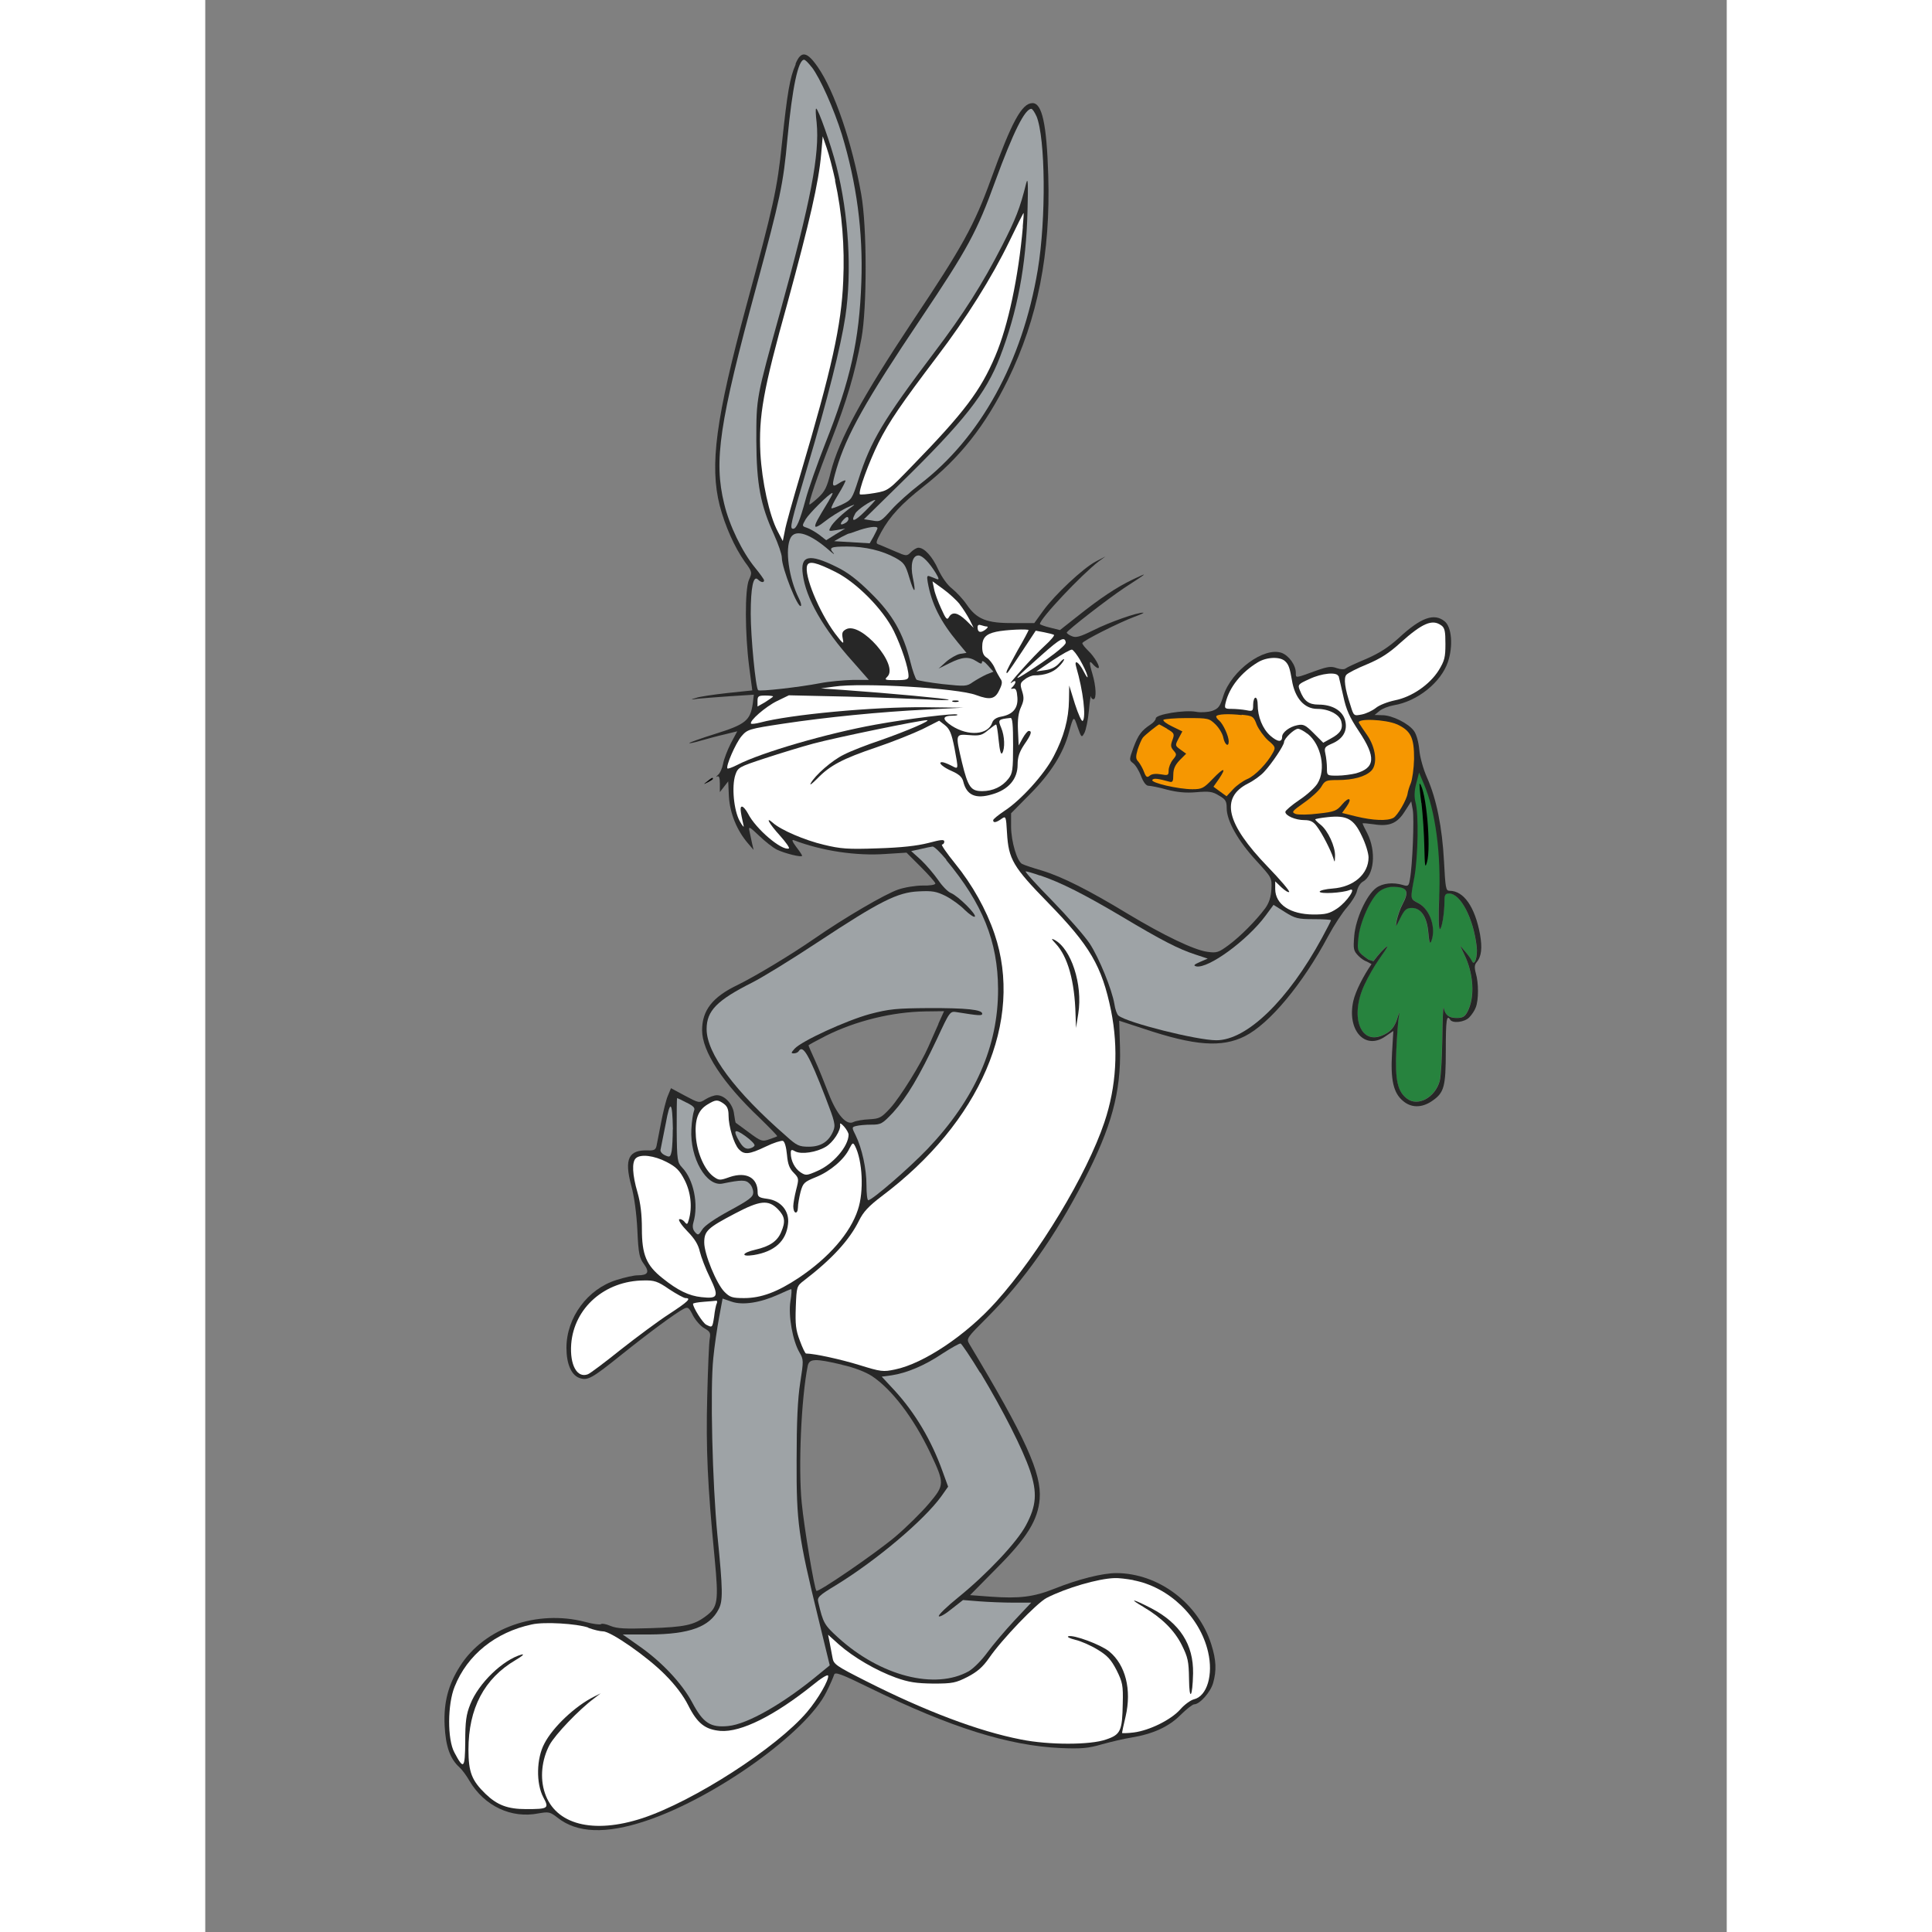 <?xml version="1.0" encoding="UTF-8"?>
<!DOCTYPE svg PUBLIC "-//W3C//DTD SVG 1.1//EN" "http://www.w3.org/Graphics/SVG/1.1/DTD/svg11.dtd">
<!-- Creator: CorelDRAW X5 -->
<svg xmlns="http://www.w3.org/2000/svg" xml:space="preserve" height="500px" width="500px" style="shape-rendering:geometricPrecision; text-rendering:geometricPrecision; image-rendering:optimizeQuality; fill-rule:evenodd; clip-rule:evenodd"
viewBox="0 0 12764 16208"
 xmlns:xlink="http://www.w3.org/1999/xlink"
 version="1.0">
 <rect x="0" y="0" width="12764" height="16208" fill="#808080" stroke="none"/>
 <defs>
  <style type="text/css">
   <![CDATA[
    .fil5 {fill:black}
    .fil1 {fill:rgb(39, 39, 39)}
    .fil0 {fill:#27833E}
    .fil2 {fill:#9EA3A6}
    .fil4 {fill:#F69701}
    .fil3 {fill:white}
   ]]>
  </style>
 </defs>
 <g id="Layer_x0020_1">
  <path class="fil0" d="M10153 6985l0 -177 -31 -142 53 -276c106,216 174,438 190,668 4,92 8,394 -15,487 -6,136 -4,248 6,248 17,0 39,-134 39,-235 0,-52 7,-63 39,-63 95,0 203,205 231,442 11,90 -19,175 -41,121 -6,-13 -30,-47 -54,-75l-43 -50 35 75c78,160 90,358 26,479 -22,41 -39,52 -90,52 -65,0 -95,-22 -110,-84 -4,-21 -9,93 -11,252 -2,159 -11,321 -22,362 -39,138 -183,216 -274,147 -80,-60 -101,-155 -90,-407 6,-123 15,-250 21,-280 7,-47 6,-47 -11,9 -24,80 -60,121 -131,149 -185,76 -269,-168 -145,-429 30,-65 84,-159 117,-205 90,-127 97,-147 22,-69 -21,23 -43,50 -65,79l-40 -13c-3,-2 -6,-4 -9,-6 -86,-62 -90,-67 -78,-177 11,-129 104,-336 175,-390 26,-22 75,-39 110,-39 127,0 145,35 84,149 -19,35 -39,95 -47,131 -11,63 -11,63 30,-19 35,-71 52,-84 97,-84 76,0 127,75 138,209 7,78 13,97 24,71 43,-110 -9,-267 -106,-319 -73,-39 -71,-28 -35,-222 5,-26 6,-336 10,-370l1 1z"/>
  <path class="fil1" d="M4952 543c-47,106 -69,231 -114,658 -39,382 -71,526 -298,1361 -257,949 -310,1341 -224,1680 45,172 125,351 211,472 62,84 62,88 34,151 -35,82 -34,448 2,729l26 198 -209 22c-116,13 -233,30 -263,41 -50,15 -48,17 13,7 35,-4 157,-13 269,-21l203 -13 -9 76c-21,140 -60,173 -313,252 -125,39 -224,75 -220,78 4,4 48,-6 99,-21 52,-15 140,-39 198,-52l106 -26 -54 101c-28,56 -58,132 -65,172 -7,37 -26,80 -43,93 -17,15 -19,21 -6,13 15,-7 22,9 22,60l0 71 35 -45 35 -45 6 129c9,140 67,283 159,390l48 56 -13 -56c-6,-32 -17,-76 -22,-103 -9,-41 0,-37 80,39 50,48 117,101 149,117 65,32 213,69 213,52 0,-6 -22,-39 -50,-75 -32,-43 -39,-62 -21,-56 237,91 526,134 774,116l173 -11 121 121c67,67 121,129 121,138 0,11 -48,19 -106,17 -60,0 -153,15 -207,34 -108,37 -448,235 -703,412 -196,136 -498,317 -643,388 -211,101 -298,213 -298,380 0,177 172,442 485,738 84,82 149,149 145,151 -4,4 -34,15 -67,26 -58,21 -69,17 -168,-56 -58,-43 -108,-80 -112,-82 -4,-2 -9,-35 -15,-75 -9,-82 -78,-157 -144,-157 -22,0 -65,15 -95,34 -54,34 -56,32 -173,-30l-117 -63 -26 63c-15,34 -39,132 -56,220 -17,88 -35,177 -39,200 -7,34 -22,41 -71,39 -164,-6 -201,71 -142,293 26,93 45,235 52,377 9,198 17,233 56,285 48,67 34,93 -56,93 -28,0 -106,17 -175,39 -242,75 -420,315 -420,569 0,132 39,226 106,252 71,26 103,9 358,-196 231,-185 451,-347 518,-382 37,-19 45,-15 80,56 22,41 65,90 95,106 48,28 54,39 45,88 -6,30 -15,248 -21,485 -11,435 2,737 62,1354 35,369 28,414 -76,490 -97,73 -177,90 -459,99 -218,7 -283,4 -339,-19 -39,-17 -75,-22 -78,-15 -6,7 -67,0 -136,-19 -403,-104 -843,50 -1046,369 -101,157 -140,308 -131,500 9,177 45,280 125,352 21,19 60,71 84,114 125,211 351,317 578,272 86,-15 97,-13 159,35 164,131 407,140 742,28 578,-192 1348,-742 1514,-1080 32,-62 60,-129 65,-145 7,-28 54,-11 313,116 662,324 1152,479 1591,498 172,7 228,2 345,-32 76,-21 186,-47 244,-56 183,-30 315,-91 412,-188 50,-50 103,-91 116,-91 47,0 138,-103 159,-179 30,-104 26,-194 -15,-323 -108,-345 -442,-597 -796,-599 -117,0 -323,52 -520,131 -173,69 -293,84 -533,67l-175 -13 226 -229c254,-255 343,-401 358,-578 17,-214 -116,-509 -589,-1298 -28,-48 -26,-50 157,-233 298,-300 558,-666 802,-1138 233,-449 313,-746 304,-1115l-7 -228 205 67c429,144 656,160 849,63 207,-104 485,-438 699,-839 50,-93 121,-201 160,-244 37,-43 75,-103 82,-136 7,-32 28,-65 47,-76 97,-52 117,-254 39,-408 -22,-41 -39,-78 -39,-82 0,-4 43,0 93,7 131,21 198,-7 261,-108l54 -84 13 71c13,71 -2,466 -24,582 -9,58 -15,62 -60,48 -82,-24 -168,-15 -222,24 -82,60 -173,259 -185,403 -9,112 -7,125 37,170 22,22 51,41 71,47l37 20c-71,103 -134,228 -153,310 -54,244 97,414 267,298l69 -47 -11 185c-13,224 11,334 91,401 69,60 157,60 241,4 106,-71 119,-119 119,-427 0,-255 7,-306 37,-257 21,32 119,21 159,-19 22,-22 47,-60 56,-86 24,-62 24,-205 0,-285 -13,-48 -11,-73 7,-93 41,-48 48,-121 28,-235 -43,-229 -136,-364 -255,-364 -32,0 -35,-21 -47,-248 -15,-282 -63,-524 -142,-701 -32,-71 -60,-172 -65,-233 -6,-65 -24,-131 -45,-159 -45,-63 -183,-132 -265,-132l-65 -2 41 -34c22,-19 75,-39 117,-47 200,-32 399,-192 457,-364 45,-134 32,-293 -28,-341 -88,-71 -198,-32 -382,138 -88,80 -164,129 -274,177 -84,35 -162,71 -173,80 -13,11 -43,9 -76,-2 -45,-17 -75,-13 -166,19 -185,67 -177,67 -177,21 0,-65 -58,-145 -119,-168 -149,-52 -421,149 -489,360 -28,91 -41,108 -95,127 -35,11 -95,15 -136,7 -97,-17 -336,22 -336,56 0,13 -21,37 -45,52 -75,50 -101,84 -142,192 -37,103 -37,106 -4,131 19,13 50,62 67,108 21,54 43,82 63,82 17,0 86,13 153,32 86,22 159,30 248,22 106,-9 136,-6 190,28 56,32 65,47 65,106 0,106 95,274 246,438 132,145 134,145 129,242 -4,67 -19,114 -52,160 -75,101 -211,239 -310,311 -82,60 -97,65 -175,54 -112,-15 -367,-138 -668,-319 -323,-196 -548,-310 -718,-362 -76,-22 -153,-48 -168,-56 -43,-22 -91,-185 -93,-311l0 -114 164 -166c170,-172 274,-338 321,-511 39,-144 41,-144 73,-47 32,91 34,93 58,48 13,-26 30,-110 37,-186 7,-78 15,-131 17,-119 0,13 11,24 21,24 28,0 22,-110 -9,-214 -30,-101 -28,-119 9,-75 13,15 32,28 39,28 26,0 -30,-97 -84,-147 -26,-26 -48,-52 -48,-62 0,-19 311,-175 438,-222 52,-19 84,-34 73,-34 -47,-4 -285,80 -418,147 -114,56 -147,65 -181,50 -24,-9 -43,-24 -43,-30 2,-17 343,-282 483,-375 203,-132 205,-134 76,-73 -144,69 -278,159 -474,315l-142 112 -84 -21c-47,-11 -84,-26 -84,-30 0,-45 349,-414 494,-526l56 -41 -82 43c-106,56 -345,280 -440,412l-75 104 -177 0c-222,2 -306,-32 -390,-155 -32,-47 -88,-106 -123,-134 -39,-30 -84,-93 -116,-160 -48,-108 -116,-183 -166,-183 -15,0 -43,17 -63,37 -35,35 -37,35 -134,-7 -54,-24 -114,-48 -132,-56 -32,-9 -30,-19 17,-106 73,-132 170,-237 351,-379 308,-241 522,-513 712,-899 250,-513 358,-1061 338,-1712 -13,-433 -52,-608 -132,-608 -90,0 -175,159 -347,634 -142,392 -241,571 -664,1203 -416,627 -612,985 -681,1255 -32,131 -50,166 -106,218 -37,34 -71,60 -73,58 -11,-11 63,-231 181,-533 132,-338 198,-561 255,-862 47,-254 47,-938 -2,-1208 -76,-433 -226,-869 -364,-1067 -91,-132 -140,-140 -186,-30l0 0 -1 10zm391 10907c101,22 196,60 248,93 170,112 352,354 490,643 123,261 123,270 -11,429 -62,73 -190,200 -285,280 -170,142 -643,466 -658,451 -17,-17 -103,-530 -123,-737 -30,-300 -4,-880 50,-1149 13,-63 60,-65 289,-11l0 1zm808 -2860c-26,60 -65,145 -84,190 -63,145 -235,421 -319,515 -76,82 -90,90 -177,95 -52,2 -112,13 -131,22 -60,34 -142,-60 -211,-239 -34,-88 -84,-213 -114,-278 -30,-65 -54,-121 -54,-125 0,-4 65,-39 145,-80 254,-127 559,-201 837,-205l155 -2 -48 106 0 0 1 1zm3610 -538c-3,-2 -6,-4 -9,-6 -86,-62 -90,-67 -78,-177 11,-129 104,-336 175,-390 26,-22 75,-39 110,-39 127,0 145,35 84,149 -19,35 -39,95 -47,131 -11,63 -11,63 30,-19 35,-71 52,-84 97,-84 76,0 127,75 138,209 7,78 13,97 24,71 43,-110 -9,-267 -106,-319 -73,-39 -71,-28 -35,-222 30,-172 37,-528 9,-625 -11,-45 -11,-93 6,-157l24 -93 39 93c99,229 147,593 129,972 -6,136 -4,248 6,248 17,0 39,-134 39,-235 0,-52 7,-63 39,-63 95,0 203,205 231,442 11,90 -19,175 -41,121 -6,-13 -30,-47 -54,-75l-43 -50 35 75c78,160 90,358 26,479 -22,41 -39,52 -90,52 -65,0 -95,-22 -110,-84 -4,-21 -9,93 -11,252 -2,159 -11,321 -22,362 -39,138 -183,216 -274,147 -80,-60 -101,-155 -90,-407 6,-123 15,-250 21,-280 7,-47 6,-47 -11,9 -24,80 -60,121 -131,149 -185,76 -269,-168 -145,-429 30,-65 84,-159 117,-205 90,-127 97,-147 22,-69 -21,23 -43,50 -65,79l-40 -13 1 1z"/>
  <path class="fil2" d="M5088 563c71,93 186,352 252,563 125,412 179,819 164,1240 -17,489 -91,822 -304,1358 -65,166 -140,377 -164,468 -48,177 -76,244 -104,244 -32,0 -22,-39 121,-524 168,-565 278,-1001 317,-1257 56,-375 28,-858 -75,-1261 -45,-177 -153,-483 -170,-483 -6,0 -4,52 4,117 26,265 -47,653 -306,1589 -201,727 -200,714 -200,1082 2,362 34,537 149,787 35,78 65,164 65,192 0,90 136,431 160,405 6,-6 -2,-34 -17,-63 -84,-168 -119,-416 -69,-509 41,-75 164,-34 326,108 32,28 45,37 34,22 -43,-47 -26,-56 112,-56 155,0 295,34 407,95 73,41 84,58 116,164 41,140 60,142 30,2 -22,-106 -4,-186 47,-186 34,0 91,60 144,145 30,50 32,62 7,52 -15,-6 -41,-17 -56,-22 -22,-9 -26,0 -17,50 32,181 106,328 252,504l73 88 -56 9c-30,7 -82,37 -116,67l-62 56 91 -45c108,-54 162,-58 226,-17 37,24 47,26 47,6 0,-15 22,-2 48,28l48 54 -60 24c-32,15 -82,43 -112,63 -52,37 -63,37 -255,17 -110,-13 -209,-30 -218,-37 -9,-9 -34,-76 -52,-151 -60,-239 -149,-397 -330,-574 -114,-114 -198,-177 -287,-220 -233,-116 -308,-99 -285,63 26,200 173,457 418,729l136 155 -136 0c-75,2 -200,13 -276,28 -166,32 -505,71 -517,58 -21,-21 -62,-449 -62,-640 0,-222 22,-326 60,-289 26,26 52,30 52,7 0,-7 -35,-56 -76,-106 -106,-129 -216,-354 -259,-537 -88,-360 -41,-675 270,-1820 201,-744 226,-858 261,-1242 41,-431 90,-662 140,-662 9,0 37,28 63,62l0 0 1 0z"/>
  <path class="fil2" d="M6973 974c76,183 82,863 11,1290 -129,772 -481,1410 -992,1801 -78,60 -185,155 -235,211 -88,99 -95,103 -160,91l-71 -11 306 -300c533,-522 716,-753 835,-1061 145,-377 220,-766 231,-1225 6,-231 4,-289 -11,-233 -52,211 -88,300 -201,522 -166,324 -324,573 -571,899 -427,565 -533,742 -636,1067 -52,160 -56,168 -136,207 -45,21 -84,35 -90,32 -4,-6 22,-58 58,-117 37,-60 63,-112 60,-116 -6,-4 -30,7 -56,24 -60,39 -62,24 -19,-123 84,-283 242,-567 707,-1259 395,-589 470,-727 625,-1154 151,-412 248,-606 302,-606 9,0 28,28 43,62l0 -1z"/>
  <path class="fil3" d="M5283 1514c60,274 82,556 69,843 -15,371 -97,740 -356,1613 -65,220 -127,438 -134,485l-17 84 -43 -82c-71,-134 -132,-420 -145,-655 -15,-311 22,-526 228,-1263 186,-683 261,-1007 282,-1246l13 -149 34 99c19,54 50,175 71,270l0 0 -2 1z"/>
  <path class="fil3" d="M6859 1904c-37,420 -123,828 -231,1082 -123,291 -261,474 -696,921 -200,207 -201,209 -315,229 -63,11 -119,15 -125,11 -17,-19 75,-269 157,-435 88,-175 190,-324 490,-720 246,-323 461,-666 606,-966 63,-131 117,-237 119,-239 4,0 0,52 -6,116l0 0 1 1z"/>
  <path class="fil2" d="M5233 4198c-101,166 -116,194 -116,216 0,15 34,-2 80,-39 43,-35 125,-86 181,-114 56,-26 82,-34 56,-17 -84,60 -170,140 -188,179 -19,34 -17,35 50,24l73 -13 -80 48 -80 50 -60 -47c-34,-24 -78,-50 -103,-58 -41,-13 -41,-15 -9,-71 30,-50 201,-220 224,-220 6,0 -7,28 -28,60l0 0 0 2z"/>
  <path class="fil2" d="M5537 4287c-90,91 -127,99 -84,21 17,-32 132,-110 168,-114 4,0 -34,43 -84,93l0 0z"/>
  <path class="fil2" d="M5377 4383c-47,30 -60,17 -24,-22 22,-24 37,-30 41,-17 6,13 -4,30 -17,39z"/>
  <path class="fil2" d="M5640 4431c-2,9 -17,39 -34,71l-32 56 -149 -9 -149 -9 60 -34c34,-17 63,-32 65,-30 4,0 26,-7 52,-17 99,-37 186,-50 186,-28l0 0 1 0z"/>
  <path class="fil3" d="M5285 4797c175,86 401,313 492,498 65,134 123,310 123,377 0,28 -17,34 -104,34 -95,0 -101,-2 -73,-30 97,-97 -222,-464 -347,-397 -32,17 -37,32 -28,78 11,52 6,50 -65,-43 -134,-181 -263,-494 -233,-571 15,-39 75,-26 235,54l0 0z"/>
  <path class="fil3" d="M6330 5071c28,35 65,95 84,131l32 65 -63 -62c-71,-67 -116,-76 -144,-28 -15,28 -26,17 -65,-71 -26,-56 -54,-131 -60,-166l-13 -63 90 65c48,35 112,93 140,129l0 0 -1 0z"/>
  <path class="fil3" d="M10369 5246c30,22 35,50 35,157 0,110 -7,140 -56,220 -76,121 -226,224 -367,252 -62,13 -134,41 -162,65 -28,22 -80,47 -117,54 -67,13 -67,13 -95,-78 -47,-140 -58,-228 -34,-255 13,-15 90,-54 173,-88 112,-47 185,-93 283,-183 181,-162 265,-198 339,-144l0 0 1 0zm-1121 910c114,90 157,300 82,418 -21,34 -90,97 -153,138 -63,43 -116,88 -116,99 0,32 84,69 160,69 50,0 75,13 104,52 47,62 117,201 138,265 13,43 13,41 15,-17 2,-78 -60,-213 -121,-261 -24,-19 -45,-39 -45,-45 0,-4 47,-13 106,-19 160,-17 218,15 285,159 32,65 56,145 56,179 0,140 -125,248 -300,261 -60,4 -110,17 -110,26 0,22 192,11 250,-13 65,-28 -21,99 -104,155 -65,43 -97,50 -200,50 -194,-2 -317,-84 -319,-213l0 -65 52 50c30,28 58,45 65,39 7,-7 -75,-103 -181,-213 -347,-360 -399,-578 -164,-697 48,-24 110,-69 136,-99 65,-69 166,-222 166,-248 0,-30 86,-112 117,-112 15,0 50,19 78,41l3 1zm-188 -608c30,28 39,60 56,157 24,151 104,242 213,242 97,0 186,47 201,104 17,63 -6,101 -88,145l-63 35 -80 -80c-69,-69 -86,-78 -138,-67 -65,13 -127,60 -127,97 0,48 -37,45 -99,-9 -65,-58 -106,-159 -106,-261 0,-32 -7,-58 -19,-58 -9,0 -19,26 -19,58 0,56 -4,58 -58,47 -32,-6 -88,-11 -121,-11 -60,0 -63,-4 -52,-52 32,-131 131,-254 269,-338 76,-47 190,-50 231,-9l0 0 0 0zm448 123c4,13 21,90 39,168 24,114 52,177 132,297 144,216 136,306 -26,352 -37,9 -108,19 -155,19 -88,0 -88,0 -88,-63 0,-35 -6,-90 -13,-121 -11,-50 -6,-58 54,-84 93,-39 134,-108 112,-194 -21,-82 -106,-134 -224,-134 -82,0 -121,-30 -155,-117 -21,-50 -17,-54 78,-97 104,-50 233,-62 244,-24l0 0 2 -2z"/>
  <path class="fil3" d="M6559 5257c11,0 4,11 -15,26 -41,30 -65,22 -65,-21 0,-19 11,-24 30,-17 17,6 39,11 50,11l0 1z"/>
  <path class="fil3" d="M6908 5283c0,6 -41,84 -93,173 -50,90 -93,170 -93,181 0,24 2,21 131,-173l114 -173 69 13c37,7 75,17 84,22 7,4 -26,45 -76,90 -91,82 -339,358 -278,310 35,-28 43,-4 9,34 -21,19 -19,22 4,17 21,-4 30,15 34,73 7,91 -37,144 -136,162 -41,7 -67,26 -75,50 -34,104 -201,117 -341,26 -84,-56 -78,-84 13,-84 24,0 41,-4 35,-9 -13,-15 -416,35 -686,84 -405,73 -957,233 -1160,338 -41,21 -78,34 -82,30 -17,-17 69,-213 117,-270 50,-58 60,-62 351,-106 358,-54 807,-99 1212,-119l298 -15 -321 -4c-436,-4 -1136,62 -1384,129 -35,9 -69,13 -75,9 -19,-21 123,-144 218,-190l99 -48 489 11c269,7 573,19 675,24 103,7 183,7 177,2 -9,-9 -494,-54 -886,-82l-186 -13 112 -15c229,-35 1039,13 1190,71 116,43 159,35 194,-41 26,-52 28,-73 9,-97 -11,-17 -34,-58 -48,-91 -15,-34 -45,-71 -65,-84 -28,-17 -39,-43 -39,-91 0,-76 30,-108 117,-127 76,-17 274,-26 274,-13l0 0 -1 -4z"/>
  <path class="fil3" d="M7219 5390c4,24 -144,138 -349,267 -101,63 -76,35 149,-164 155,-138 192,-157 200,-103l0 0z"/>
  <path class="fil3" d="M7340 5539c26,45 54,103 60,129 7,28 -6,13 -30,-34 -43,-84 -84,-106 -63,-37 58,198 84,421 54,451 -9,7 -37,-56 -65,-142l-48 -155 -2 121c-2,160 -43,311 -129,474 -78,151 -278,371 -416,459 -50,34 -91,67 -91,76 0,24 24,21 69,-11 37,-26 39,-24 47,117 13,222 50,285 347,589 349,358 449,528 526,903 63,317 45,636 -56,936 -147,438 -550,1106 -908,1505 -248,278 -608,520 -849,569 -99,21 -117,19 -298,-37 -155,-48 -379,-97 -448,-97 -7,0 -30,-48 -52,-108 -34,-90 -39,-134 -34,-282 7,-173 7,-175 71,-224 233,-179 379,-338 459,-500 37,-75 80,-121 190,-205 828,-621 1195,-1473 947,-2202 -69,-203 -186,-412 -330,-589 -71,-88 -121,-160 -110,-160 9,0 19,-11 19,-24 0,-21 -28,-17 -134,11 -95,24 -226,39 -425,45 -250,9 -311,4 -451,-30 -159,-37 -364,-125 -429,-185 -67,-58 -30,9 60,108 50,56 84,104 75,108 -60,21 -278,-164 -343,-293 -17,-32 -39,-58 -50,-58 -19,0 -15,34 13,159 6,21 -9,4 -32,-37 -50,-90 -69,-291 -37,-388 22,-63 28,-67 250,-140 125,-41 308,-97 405,-123 186,-50 903,-198 951,-196 43,0 -155,86 -388,168 -117,39 -255,93 -308,121 -99,48 -242,173 -278,241 -11,21 13,2 56,-41 106,-110 213,-166 494,-261 134,-45 310,-116 388,-153l140 -71 50 39c39,32 54,69 78,188 35,190 37,183 -28,149 -30,-15 -63,-28 -75,-28 -41,0 6,43 84,76 58,26 84,50 93,86 28,116 104,149 242,108 138,-39 214,-129 214,-248 0,-65 15,-108 56,-170 60,-86 67,-114 37,-114 -9,0 -32,28 -50,60l-34 62 -6 -129c-4,-91 4,-147 26,-194 24,-54 26,-78 9,-132 -19,-60 -17,-71 22,-99 22,-19 60,-34 80,-34 88,0 159,-26 203,-71 26,-24 47,-54 47,-63 0,-9 -19,6 -41,32 -28,32 -69,52 -117,58l-75 11 140 -95c76,-50 149,-91 159,-88 11,2 41,41 69,88l0 1zm-205 2378c101,108 159,315 166,595l4 112 19 -121c39,-244 -60,-546 -201,-619 -28,-15 -26,-7 13,34l-1 -1z"/>
  <path class="fil3" d="M4763 5843c0,4 -30,24 -65,47l-65 37 0 -45c0,-41 7,-47 65,-47 35,0 65,4 65,7l0 1z"/>
  <path class="fil4" d="M8694 5996c93,9 101,13 127,84 17,39 60,99 95,131 62,52 65,60 41,103 -47,88 -151,196 -216,222 -35,15 -90,54 -119,86l-54 58 -54 -39 -56 -41 47 -67c65,-97 41,-97 -54,2 -75,78 -90,86 -170,86 -117,0 -351,-54 -336,-78 11,-17 50,-11 144,15 26,7 32,-2 32,-58 0,-50 15,-82 54,-123l54 -54 -47 -34c-47,-34 -47,-35 -17,-93l32 -60 -84 -41c-47,-22 -80,-47 -75,-56 6,-7 93,-15 196,-15 183,0 188,2 242,54 30,30 60,80 65,112 13,60 45,80 45,30 0,-45 -47,-147 -80,-175 -17,-13 -28,-30 -24,-37 11,-17 103,-22 213,-9l0 0 -1 -3zm-625 119c62,35 63,43 45,93 -17,45 -15,60 9,88 28,32 28,37 -6,78 -19,24 -35,63 -35,90 0,41 -6,43 -65,32 -41,-7 -76,-4 -93,11 -22,19 -32,13 -48,-30 -11,-30 -32,-67 -47,-86 -24,-24 -24,-43 -7,-103 13,-39 32,-84 43,-99 19,-24 125,-108 138,-112 2,0 32,17 67,37l0 0 -1 1zm1928 -39c117,54 145,112 144,291 -2,82 -15,173 -28,205 -13,30 -24,69 -26,84 -7,52 -84,185 -119,205 -52,28 -172,22 -310,-11l-121 -30 37 -52c52,-73 21,-88 -37,-19 -43,52 -63,62 -198,76 -82,11 -168,11 -190,4 -39,-15 -34,-22 69,-95 62,-43 127,-103 145,-134 30,-52 41,-56 136,-56 131,0 233,-28 283,-78 54,-54 39,-192 -34,-298 -30,-43 -62,-90 -69,-103 -24,-41 224,-30 317,11l0 0 1 0z"/>
  <path class="fil3" d="M6777 6253c0,205 -4,235 -39,280 -52,67 -131,104 -220,104 -95,0 -119,-32 -170,-242 -56,-239 -56,-237 62,-228 86,7 106,2 157,-41 32,-26 62,-48 67,-48 6,0 15,60 22,132 9,88 19,125 30,108 24,-39 21,-142 -9,-213 -28,-67 -26,-71 78,-82 17,-2 22,56 22,229l0 0 0 1z"/>
  <path class="fil2" d="M6216 7215c306,367 433,684 435,1082 2,481 -194,923 -591,1341 -155,162 -466,431 -498,431 -9,0 -15,-58 -15,-127 0,-136 -37,-308 -91,-418 -34,-67 -32,-69 6,-78 22,-6 78,-11 125,-11 82,0 93,-6 185,-104 116,-129 218,-302 366,-614 108,-233 110,-235 166,-226 186,30 214,32 214,13 0,-34 -134,-48 -448,-47 -270,2 -330,7 -494,50 -198,54 -573,226 -632,291 -30,34 -32,39 -6,39 17,0 35,-9 41,-19 35,-56 84,26 224,388 80,207 86,233 65,283 -37,88 -103,131 -205,131 -80,0 -101,-9 -188,-88 -435,-379 -669,-694 -669,-899 0,-153 86,-241 382,-390 82,-41 328,-192 546,-336 526,-347 673,-421 850,-429 116,-6 149,0 228,39 50,26 123,78 160,117 39,37 76,63 84,56 17,-17 -138,-172 -200,-198 -28,-11 -76,-62 -108,-110 -34,-48 -97,-123 -142,-166l-84 -76 78 -17c43,-11 88,-19 101,-21 13,-2 65,48 116,110l0 0 -1 3z"/>
  <path class="fil2" d="M7003 7344c177,60 371,159 679,341 343,205 481,276 625,323l103 34 -65 28c-50,22 -58,30 -32,37 101,22 431,-220 582,-425l67 -91 95 60c86,54 110,60 242,60 80,0 145,4 145,9 0,6 -35,73 -76,149 -285,524 -630,858 -886,858 -162,0 -748,-147 -821,-207 -13,-11 -28,-54 -34,-97 -21,-123 -127,-384 -207,-507 -41,-62 -183,-224 -315,-360 -132,-134 -233,-246 -222,-246 9,0 63,15 119,35l0 0 1 -1z"/>
  <path class="fil2" d="M4038 9250c60,30 73,45 62,69 -7,17 -19,88 -22,155 -13,242 127,485 263,455 155,-32 194,-32 224,0 19,17 32,50 32,75 0,37 -32,62 -200,153 -123,67 -211,127 -229,160 -30,47 -34,48 -60,19 -19,-22 -22,-48 -13,-80 45,-153 2,-362 -95,-462 -39,-41 -43,-62 -45,-313 0,-147 0,-269 4,-269 2,0 39,17 80,39l0 0 -1 -1z"/>
  <path class="fil2" d="M3922 9474c0,69 -4,149 -9,181 -11,52 -15,56 -56,37 -28,-13 -43,-34 -37,-50 4,-17 22,-114 43,-216 37,-205 56,-190 60,48l-1 0z"/>
  <path class="fil3" d="M5397 9518c0,99 -131,250 -263,306 -88,39 -97,39 -140,11 -48,-32 -82,-97 -82,-160 0,-32 6,-34 39,-15 52,26 177,7 254,-39 63,-37 129,-140 121,-186 -4,-17 9,-11 34,17 21,24 37,54 37,67l0 0 0 -1z"/>
  <path class="fil2" d="M4608 9610c-4,11 -24,22 -47,26 -28,4 -50,-11 -78,-56 -60,-101 -45,-116 47,-50 47,34 82,69 78,80z"/>
  <path class="fil2" d="M4909 10917c-19,121 19,332 76,429 35,60 35,69 6,255 -21,134 -30,328 -30,649 -2,526 15,642 181,1322l97 399 -82 67c-302,252 -608,427 -770,442 -149,15 -211,-26 -302,-198 -86,-160 -257,-343 -451,-477l-132 -93 226 0c334,-2 504,-63 580,-214 35,-69 35,-155 -11,-614 -43,-442 -62,-1233 -35,-1490 9,-97 32,-250 48,-338l30 -162 76 26c93,32 241,9 393,-60 52,-24 101,-45 106,-45 6,-2 4,45 -6,101l0 0 0 1z"/>
  <path class="fil3" d="M4291 10934c-6,13 -17,63 -22,112 -15,95 -15,93 -67,67 -30,-17 -110,-144 -110,-175 0,-6 39,-13 90,-17 48,-4 95,-7 104,-9 7,-2 11,7 6,22l-1 0zm58 -1675c30,21 41,47 41,99 0,91 45,239 86,283 45,48 86,45 226,-22 65,-32 131,-52 144,-48 15,6 28,52 34,116 7,80 21,116 56,151 45,47 45,50 21,144 -13,52 -24,114 -24,138 0,62 37,73 39,11 0,-28 11,-88 22,-132 21,-75 30,-84 132,-125 117,-48 235,-147 278,-239 26,-50 30,-52 47,-21 63,123 76,382 24,535 -63,194 -242,401 -496,571 -179,119 -315,170 -459,170 -99,0 -119,-7 -164,-52 -67,-67 -170,-317 -170,-414 0,-97 28,-123 259,-244 209,-110 278,-117 358,-37 60,62 67,104 28,194 -32,76 -95,119 -216,147 -114,26 -127,62 -15,45 175,-28 274,-117 289,-261 13,-108 -60,-196 -175,-211 -69,-9 -80,-17 -80,-56 0,-121 -95,-173 -233,-127 -84,30 -91,30 -138,-4 -73,-54 -136,-194 -147,-332 -11,-145 17,-224 97,-272 71,-43 84,-43 138,-6l0 0 -2 -1zm-479 489c80,41 110,71 151,151 52,101 67,228 35,336 -11,39 -15,41 -37,13 -13,-15 -34,-24 -43,-19 -9,7 21,52 69,101 62,63 91,112 104,170 11,45 48,144 86,220 76,159 67,177 -73,162 -104,-11 -198,-56 -326,-159 -136,-108 -173,-196 -173,-414 0,-119 -11,-216 -37,-306 -43,-147 -48,-252 -15,-285 39,-39 155,-24 259,30l0 0 0 0zm21 1067c62,41 125,75 138,75 52,0 21,30 -138,134 -90,58 -270,192 -405,298 -132,106 -257,200 -276,207 -91,35 -153,-78 -140,-254 24,-304 283,-531 610,-533 86,-2 116,7 211,73l0 0 0 0z"/>
  <path class="fil2" d="M6503 11516c194,323 354,640 416,821 62,186 54,295 -34,459 -75,142 -326,408 -567,604 -97,78 -170,149 -164,159 6,9 54,-17 106,-60l97 -76 138 11c76,6 205,11 287,11l147 0 -142 151c-78,84 -179,203 -226,267 -47,65 -114,132 -155,157 -283,159 -742,41 -1097,-282 -116,-106 -125,-121 -166,-295 -11,-43 2,-56 149,-145 341,-209 738,-545 882,-744l58 -82 -48 -132c-93,-259 -231,-490 -403,-677l-106 -114 82 -11c127,-19 278,-82 425,-181 75,-48 144,-88 155,-86 9,4 84,114 164,246l0 0 2 -1z"/>
  <path class="fil3" d="M7786 13257c298,56 559,306 627,602 45,192 -9,371 -119,397 -28,7 -80,45 -114,84 -75,86 -257,177 -390,194 -54,7 -99,7 -99,4 0,-6 13,-67 30,-138 52,-224 0,-433 -138,-546 -69,-56 -298,-142 -343,-127 -13,6 15,19 60,30 47,11 131,48 186,82 82,50 112,82 159,172 50,101 56,127 52,280 -4,229 -17,261 -140,302 -132,47 -481,47 -714,0 -356,-69 -804,-239 -1298,-489 -255,-129 -274,-142 -283,-198 -6,-34 -17,-91 -24,-127l-13 -65 91 82c123,108 311,218 477,278 110,39 170,48 315,50 162,0 188,-6 287,-56 82,-43 127,-82 181,-159 106,-155 401,-462 483,-504 164,-84 433,-162 569,-166 32,-2 104,7 159,17l0 0 -1 1zm84 224c153,90 261,196 323,321 50,101 58,134 60,283 2,194 30,155 34,-47 4,-241 -110,-420 -351,-546 -155,-80 -198,-88 -65,-11l0 0 -1 0z"/>
  <path class="fil3" d="M3213 13656c45,17 101,30 125,30 65,0 373,214 520,364 84,84 153,175 194,257 76,151 142,203 270,214 172,13 453,-127 776,-386 65,-54 123,-90 127,-78 11,32 -86,200 -177,306 -255,300 -951,748 -1380,890 -414,136 -731,54 -819,-211 -43,-127 -26,-280 39,-403 48,-88 246,-295 373,-390l56 -43 -56 28c-157,78 -345,255 -416,393 -67,125 -71,334 -9,451 50,93 43,99 -145,99 -155,0 -242,-34 -339,-127 -116,-112 -144,-183 -144,-371 0,-347 132,-597 395,-752 54,-32 78,-52 52,-47 -157,43 -362,241 -431,416 -35,86 -43,145 -43,315 -2,228 -13,239 -91,91 -60,-110 -58,-405 2,-552 106,-267 343,-457 647,-522 104,-24 377,-7 474,26l0 0 0 2z"/>
  <path class="fil5" d="M6270 5886c11,4 34,4 47,0 11,-6 2,-9 -24,-9 -26,0 -35,4 -22,9l-1 0z"/>
  <path class="fil5" d="M4211 6555c-34,26 -34,28 7,7 22,-11 41,-24 41,-28 0,-15 -9,-11 -48,21z"/>
  <path class="fil5" d="M10203 6736c11,95 22,259 24,367 4,166 6,186 22,131 37,-125 -7,-606 -60,-660 -6,-6 0,69 13,162l0 0 1 0z"/>
 </g>
</svg>
